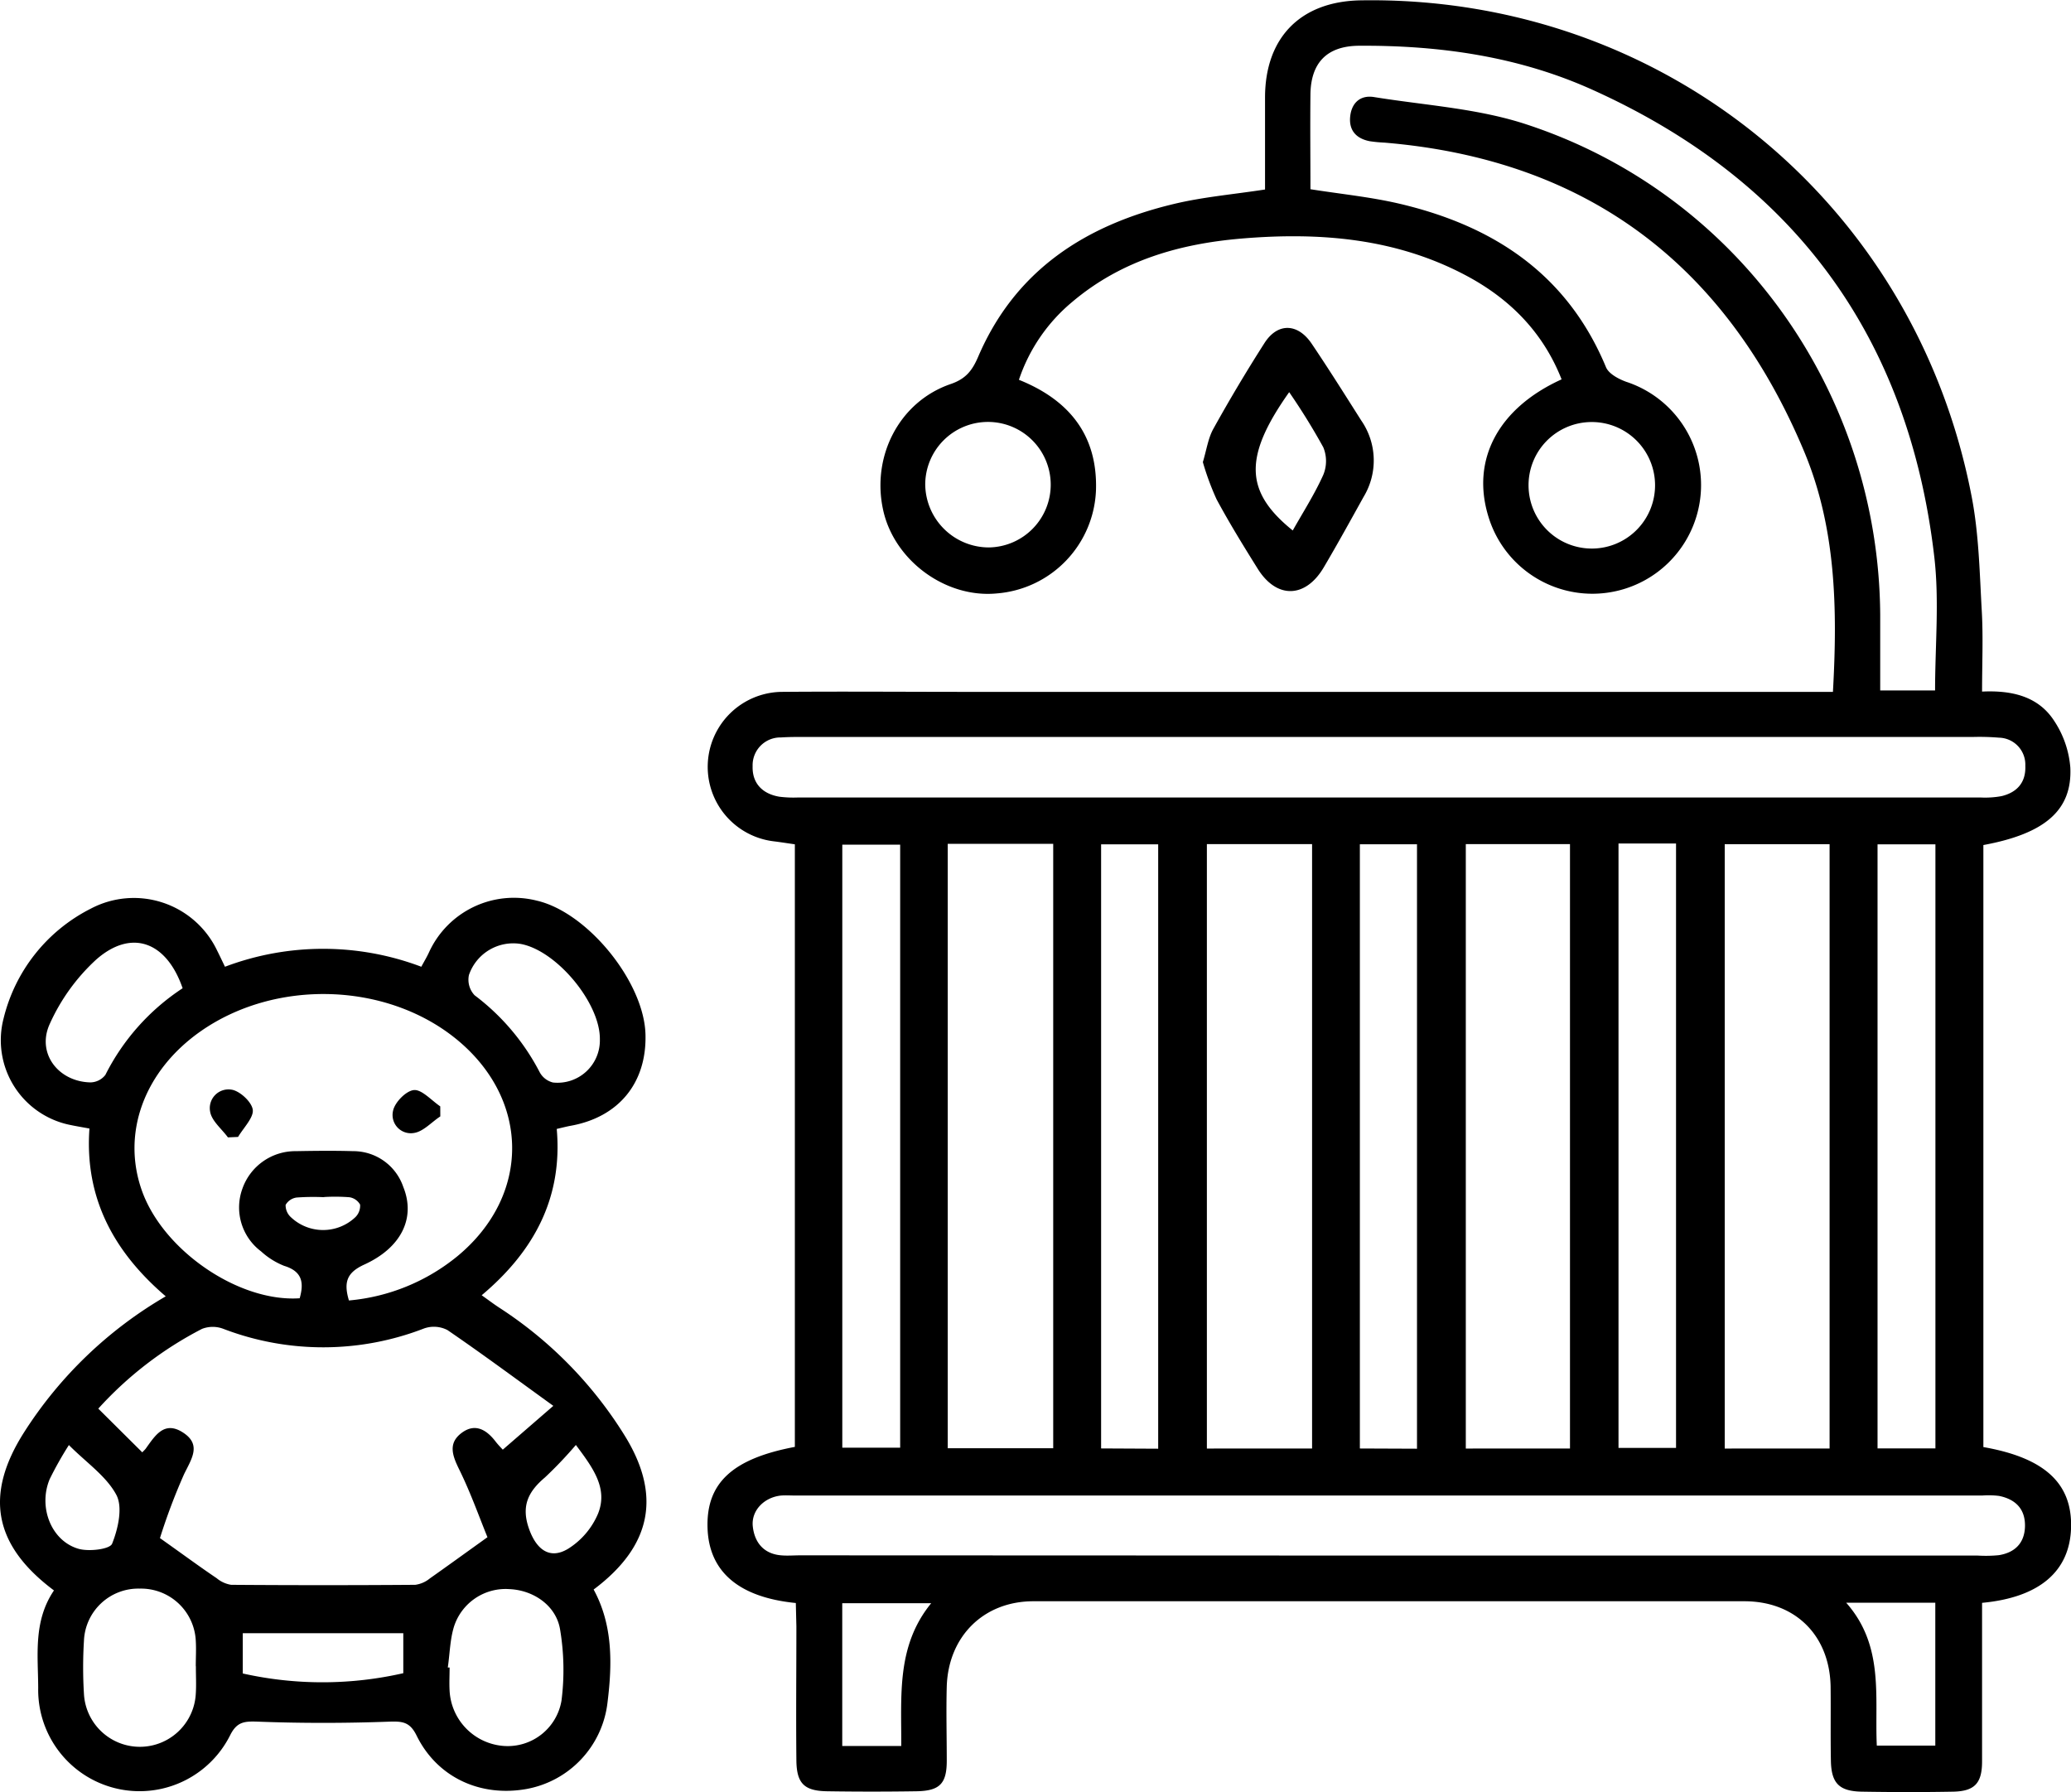 <svg xmlns="http://www.w3.org/2000/svg" viewBox="0 0 365.37 316.13"><g id="Layer_2" data-name="Layer 2"><g id="Layer_1-2" data-name="Layer 1"><path d="M140.4,282.78c-10.06-1-15.27-5.52-15.57-13.1-.31-8,4.31-12.35,15.4-14.44V148.94c-1.27-.18-2.46-.37-3.66-.52a13.23,13.23,0,0,1,1.24-26.37c11.11-.09,22.22,0,33.32,0H323.37c.82-14.67.56-29-5.12-42.5-13.81-32.88-38.27-51.41-74-54.39a24.87,24.87,0,0,1-2.6-.25c-2.46-.48-3.75-2-3.43-4.51.31-2.38,1.88-3.65,4.18-3.28,9.06,1.47,18.45,2,27.07,4.88,37.18,12.27,62,47.24,62.24,86.49,0,4.35,0,8.71,0,13.31h9.68c0-7.86.76-15.77-.13-23.49-4.47-38.65-24.53-66.23-60-82.33-13.14-6-27.17-8-41.53-7.91-5.63.05-8.48,3-8.54,8.61s0,11,0,16.7c5.3.84,10.48,1.35,15.51,2.51,16.67,3.87,29.77,12.38,36.63,28.88.49,1.18,2.24,2.1,3.6,2.59A19.17,19.17,0,1,1,262.55,91c-3-9.94,1.77-19,12.95-24.08-3.24-8.24-9.06-14.14-16.69-18.23-12.42-6.66-25.88-7.76-39.62-6.62-11,.91-21.31,3.83-30,11.17A30.42,30.42,0,0,0,179.76,67c8.7,3.48,13.86,9.62,13.6,19.35a19,19,0,0,1-17.47,18.33c-9,.89-18.06-5.74-20.06-14.6-2.15-9.54,2.8-19.21,11.88-22.33,2.72-.93,3.83-2.42,4.87-4.84,6.57-15.31,19-23.24,34.6-26.95,5.06-1.21,10.31-1.66,16-2.53,0-5.31,0-10.76,0-16.21,0-10.62,6.3-17,16.92-17.16,53-.85,97.76,35.46,107.76,87.63,1.26,6.58,1.39,13.4,1.77,20.12.26,4.59.05,9.21.05,14.19,5.21-.25,9.89.81,12.7,5.13a17.36,17.36,0,0,1,2.87,8.26c.36,7.55-4.5,11.68-15.34,13.68V255.27c10.83,1.9,15.71,6.42,15.47,14.27-.24,7.66-5.57,12.26-15.7,13.21v3.59c0,8.13,0,16.26,0,24.38,0,3.85-1.31,5.26-5.1,5.34-5.37.1-10.74.09-16.1,0-4-.07-5.4-1.47-5.47-5.47-.08-4.37,0-8.75-.05-13.12-.19-9-6.25-15-15.22-15q-62.71,0-125.42,0c-8.79,0-15,6.2-15.29,15-.12,4.37,0,8.75,0,13.13,0,4.06-1.25,5.33-5.38,5.39q-7.86.12-15.72,0c-4.05-.06-5.39-1.38-5.43-5.46-.08-7.87,0-15.75,0-23.62Zm104.44-8.37H348.91a23.3,23.3,0,0,0,3.74-.07c2.79-.45,4.5-2.1,4.6-5,.1-3.12-1.65-4.86-4.56-5.45a14.88,14.88,0,0,0-3-.07H140.43c-.87,0-1.75-.06-2.62,0-3,.3-5.31,2.66-5,5.46s1.91,4.83,5,5.09c1.12.1,2.25,0,3.37,0ZM245.61,130H141.9c-1.38,0-2.75,0-4.12.09a4.9,4.9,0,0,0-5,5.06c-.1,3,1.71,4.88,4.69,5.39a19.81,19.81,0,0,0,3.36.14H349.4a15.88,15.88,0,0,0,3.72-.24c2.74-.66,4.32-2.42,4.19-5.37a4.75,4.75,0,0,0-4.63-4.94,41.82,41.82,0,0,0-4.48-.13ZM167.2,148.86V255.48h18.61V148.86Zm64.28,106.67V148.91H212.92V255.53Zm45.5,0V148.91H258.6V255.53Zm45.8,0V148.92h-18.5V255.53ZM285.54,148.8V255.42h10.15V148.8Zm55.91,106.71V148.94H331.24V255.51ZM158.81,149H148.6V255.38h10.21Zm45.52,106.56V148.94H194.26V255.51Zm45.66,0V148.93H239.91V255.52ZM280.67,74.45a11.14,11.14,0,0,0-11,11.27,11.16,11.16,0,1,0,11-11.27ZM174.44,96.57a11.07,11.07,0,1,0-11.21-11.11A11.24,11.24,0,0,0,174.44,96.57ZM159,308c.05-8.89-.88-17.63,5.28-25.18H148.59V308Zm166.71-25.27c6.75,7.63,5,16.63,5.4,25.2h10.32v-25.2Z"/><path d="M9.52,280.56c-10.7-8-12.26-16.91-5.28-27.88a73.37,73.37,0,0,1,25-24c-9.14-7.82-14.34-17.32-13.46-29.6-1.36-.25-2.44-.43-3.52-.66A15.25,15.25,0,0,1,.63,179.67,29.53,29.53,0,0,1,16,160.3a16.27,16.27,0,0,1,22.29,7.35c.44.87.85,1.75,1.4,2.89a49,49,0,0,1,34.64,0c.5-.94,1-1.75,1.38-2.6a16.47,16.47,0,0,1,19-9.06c9,2.08,19,14.44,19.17,23.7.19,8.48-4.74,14.47-13.13,16-.73.13-1.44.32-2.53.57,1.07,12.08-3.94,21.52-13.24,29.34,1.2.85,2.14,1.57,3.13,2.21A72.13,72.13,0,0,1,110,252.91c6.76,10.67,5.09,19.74-5.27,27.49,3.4,6.24,3.3,13.08,2.45,19.91a17.54,17.54,0,0,1-14.31,15.28c-8.15,1.45-15.75-2.06-19.37-9.42-1.19-2.42-2.48-2.54-4.86-2.46-7.69.28-15.4.29-23.09,0-2.36-.08-3.72-.05-4.94,2.38a17.88,17.88,0,0,1-33.87-8.35C6.72,292,5.84,286,9.52,280.56ZM86,271.17c-1.46-3.56-3-7.95-5.07-12.12-1.17-2.41-1.86-4.51.53-6.29s4.41-.52,6,1.57c.5.64,1.09,1.22,1.24,1.4L97.62,248c-6.58-4.75-12.55-9.18-18.68-13.37a5.21,5.21,0,0,0-4.11-.29,49.25,49.25,0,0,1-35.41.08,5.25,5.25,0,0,0-3.78,0,64.59,64.59,0,0,0-18.3,14.07l7.76,7.71c.26-.28.45-.44.6-.64,1.63-2.25,3.24-5,6.56-2.87s1.57,4.6.22,7.35a106.48,106.48,0,0,0-4.26,11.29c4,2.83,6.93,5,10,7.07a5.26,5.26,0,0,0,2.56,1.17q16.25.12,32.48,0a5.12,5.12,0,0,0,2.58-1.13C78.82,276.34,81.8,274.18,86,271.17ZM61.56,229.41A35.1,35.1,0,0,0,80.7,221.6c13-10.75,12.83-27.73-.26-38.35-12.35-10-31.83-10.58-45.06-1.31-9.89,6.94-13.94,17.85-10.38,28,3.7,10.61,17.12,19.82,27.87,19.08.77-2.7.49-4.73-2.72-5.71a13.18,13.18,0,0,1-4.09-2.56,9.68,9.68,0,0,1-3.3-11.05,9.9,9.9,0,0,1,9.44-6.63c3.37-.06,6.74-.1,10.1,0a9.31,9.31,0,0,1,8.85,6.32c2.19,5.42-.28,10.72-7,13.74C61.27,224.49,60.57,226.12,61.56,229.41ZM79,294.16l.32,0c0,1.37-.08,2.74,0,4.11A10.32,10.32,0,0,0,88.94,308,9.62,9.62,0,0,0,99.06,300a43,43,0,0,0-.25-12.56c-.7-4.23-4.71-6.93-8.93-7.11a9.56,9.56,0,0,0-9.77,6.56C79.39,289.18,79.36,291.72,79,294.16Zm-44.46-.22c0-1.5.09-3,0-4.5a9.67,9.67,0,0,0-9.88-9.2,9.6,9.6,0,0,0-9.85,9.21,76.92,76.92,0,0,0,0,9.36,9.88,9.88,0,0,0,19.73,0C34.65,297.19,34.55,295.56,34.56,293.94ZM32.22,174.33c-2.87-8.32-9.12-10.51-15.31-5a34.76,34.76,0,0,0-8.13,11.29c-2.36,5.14,1.46,10.17,7.14,10.32a3.41,3.41,0,0,0,2.67-1.32A39.47,39.47,0,0,1,32.22,174.33Zm73.61,9c.07-6.38-7.63-15.67-14-16.82A8.26,8.26,0,0,0,82.73,172a4,4,0,0,0,1,3.57,40,40,0,0,1,11.48,13.57,3.66,3.66,0,0,0,2.35,1.82A7.47,7.47,0,0,0,105.83,183.35ZM71.15,295.16v-7.05H42.83v7.1A64.29,64.29,0,0,0,71.15,295.16Zm-59-40.24a62.26,62.26,0,0,0-3.38,6c-2.06,4.91.25,10.89,5.06,12.29,1.85.54,5.55.09,5.95-.89,1.05-2.63,1.91-6.41.75-8.61C18.76,260.39,15.21,258,12.16,254.92Zm89.43,0a72.58,72.58,0,0,1-5.44,5.71c-2.92,2.47-4.23,5-2.83,9,1.26,3.63,3.62,5.58,6.92,3.58a13.51,13.51,0,0,0,5.28-6.2C107.3,262.53,104.6,258.92,101.59,254.89Zm-44.4-43.73a41.26,41.26,0,0,0-4.85.06,2.64,2.64,0,0,0-1.94,1.3,2.84,2.84,0,0,0,.92,2.16,8.27,8.27,0,0,0,11.39,0,2.83,2.83,0,0,0,.83-2.21,2.61,2.61,0,0,0-1.88-1.3A33.3,33.3,0,0,0,57.19,211.16Z"/><path d="M212.21,81.52c.65-2.14.92-4.19,1.85-5.87q4.26-7.68,9-15.1c2.32-3.66,5.9-3.58,8.37.11,3,4.45,5.86,9,8.72,13.51a12.39,12.39,0,0,1,.43,13.46c-2.3,4.14-4.58,8.29-7,12.39-3.24,5.55-8.36,5.68-11.71.28-2.5-4-5-8.06-7.24-12.22A47.54,47.54,0,0,1,212.21,81.52Zm15.23-12.34c-8.09,11.42-7.85,17.57.63,24.4,1.84-3.27,3.87-6.43,5.39-9.82a6.37,6.37,0,0,0,0-4.85A114.29,114.29,0,0,0,227.44,69.18Z"/><path d="M40.21,200.64c-1.1-1.51-2.88-2.91-3.14-4.55a3.3,3.3,0,0,1,3.83-3.86c1.48.26,3.57,2.23,3.7,3.59S42.93,199,42,200.56Z"/><path d="M77.68,196.94c-1.54,1-3,2.68-4.64,2.92a3.22,3.22,0,0,1-3.69-3.94c.32-1.5,2.35-3.55,3.72-3.63s3.06,1.83,4.6,2.88Z"/></g></g></svg>